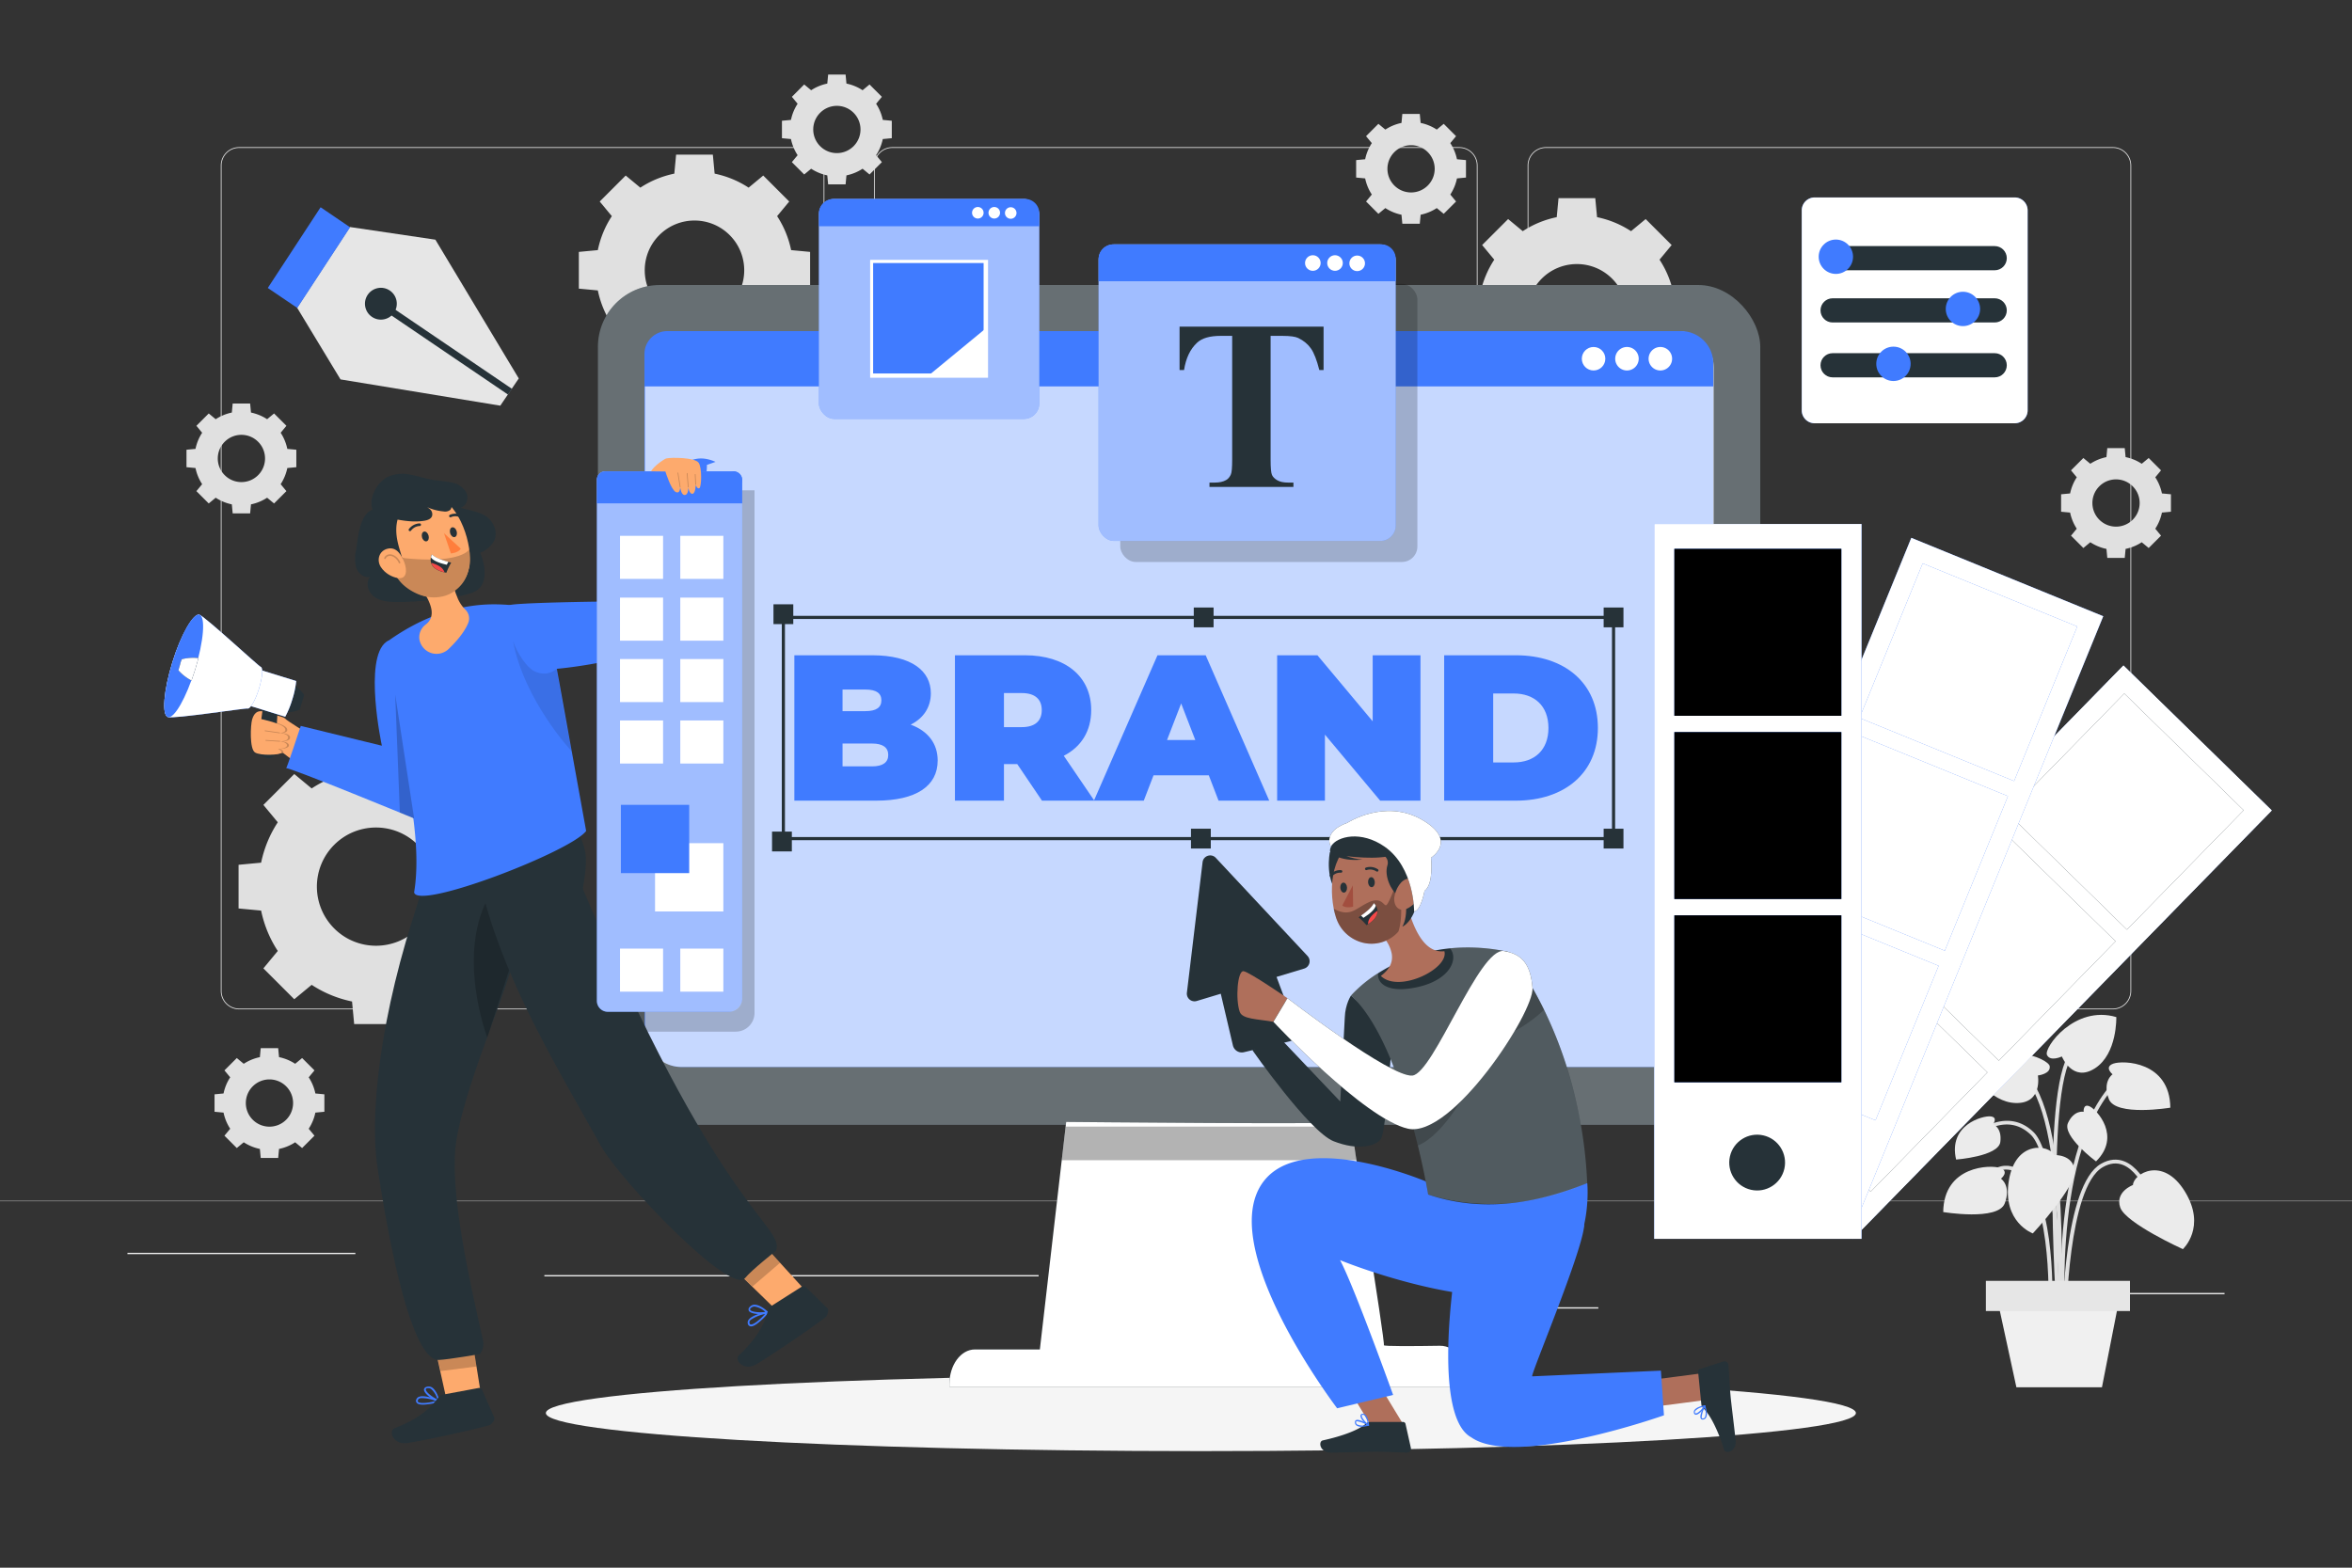 <svg xmlns="http://www.w3.org/2000/svg" viewBox="0 0 750 500" xmlns:v="https://vecta.io/nano"><rect x="0" y="0" width="750" height="500" fill="#333333" stroke="none"/><style><![CDATA[.B{fill:#263238}.C{fill:#407bff}.D{fill:#fff}.E{opacity:.2}.F{opacity:.5}.G{fill:#fdaa6d}.H{opacity:.3}.I{fill:#af6f5b}.J{opacity:.4}]]></style><path d="M673.734 321.925H492.988a5.87 5.87 0 0 1-5.862-5.862V52.789a5.87 5.87 0 0 1 5.862-5.862h180.746a5.87 5.87 0 0 1 5.862 5.862v263.274a5.87 5.87 0 0 1-5.862 5.862zM492.988 47.177a5.62 5.62 0 0 0-5.612 5.612v263.274a5.62 5.62 0 0 0 5.612 5.612h180.746a5.62 5.62 0 0 0 5.612-5.612V52.789a5.62 5.62 0 0 0-5.612-5.612H492.988zm-27.682 274.748H284.559a5.87 5.87 0 0 1-5.862-5.862V52.789a5.87 5.87 0 0 1 5.862-5.862h180.747a5.87 5.87 0 0 1 5.862 5.862v263.274a5.87 5.87 0 0 1-5.862 5.862zM284.559 47.177a5.62 5.62 0 0 0-5.612 5.612v263.274a5.62 5.62 0 0 0 5.612 5.612h180.747a5.62 5.62 0 0 0 5.612-5.612V52.789a5.62 5.62 0 0 0-5.612-5.612H284.559zm-27.547 274.748H76.266a5.87 5.87 0 0 1-5.862-5.862V52.789a5.87 5.87 0 0 1 5.862-5.862h180.746a5.87 5.87 0 0 1 5.862 5.862v263.274a5.87 5.87 0 0 1-5.862 5.862zM76.266 47.177a5.62 5.62 0 0 0-5.612 5.612v263.274a5.62 5.62 0 0 0 5.612 5.612h180.746a5.62 5.62 0 0 0 5.612-5.612V52.789a5.62 5.62 0 0 0-5.612-5.612H76.266zM0 382.994h750v.12H0z" fill="#e0e0e0"/><path d="M653.626 412.37h55.729v.421h-55.729zm-158.582 4.566h14.627v.42h-14.627zM40.645 399.573h72.675v.421H40.645zm87.654 0h10.655v.421h-10.655zm45.287 7.104h157.613v.421H173.586z" fill="#ebebeb"/><g fill="#e0e0e0"><path d="M476.485 82.819c-2.202 3.353-3.682 7.036-4.471 10.834l-6.05.57v11.717l6.051.57c.788 3.798 2.269 7.481 4.471 10.835l-3.865 4.667 8.285 8.285 4.668-3.864c3.354 2.202 7.036 3.683 10.835 4.471l.57 6.051h11.717l.57-6.05c3.799-.789 7.482-2.27 10.835-4.471l4.667 3.864 8.285-8.285-3.864-4.668c2.201-3.354 3.682-7.036 4.471-10.835l6.05-.57V94.223l-6.049-.57c-.789-3.798-2.27-7.481-4.472-10.834l3.864-4.668-8.285-8.285-4.667 3.864c-3.354-2.202-7.037-3.683-10.835-4.472l-.57-6.05h-11.717l-.57 6.051c-3.798.789-7.481 2.269-10.834 4.471l-4.668-3.865-8.285 8.286 3.865 4.668zm37.568 6.047c6.194 6.194 6.194 16.238 0 22.432s-16.239 6.194-22.432 0-6.194-16.237 0-22.432 16.237-6.194 22.432 0zM88.578 262.265c-2.617 3.985-4.377 8.363-5.315 12.878l-7.191.677v13.927l7.192.677c.936 4.514 2.697 8.892 5.314 12.878l-4.594 5.548 9.848 9.848 5.548-4.593c3.986 2.617 8.363 4.377 12.878 5.314l.677 7.192h13.927l.678-7.191a37.22 37.22 0 0 0 12.879-5.315l5.548 4.593 9.848-9.848-4.593-5.548c2.616-3.986 4.377-8.363 5.314-12.878l7.19-.677V275.82l-7.19-.678c-.937-4.514-2.698-8.892-5.315-12.877l4.593-5.548-9.848-9.848-5.548 4.593c-3.986-2.617-8.364-4.378-12.878-5.315l-.677-7.191h-13.927l-.677 7.192c-4.515.938-8.892 2.697-12.877 5.314l-5.548-4.593-9.848 9.848 4.594 5.548zm44.653 7.187a18.86 18.86 0 0 1 0 26.663c-7.363 7.363-19.301 7.362-26.663 0a18.86 18.86 0 0 1 0-26.663c7.362-7.363 19.3-7.363 26.663 0zm61.871-200.516c-2.202 3.353-3.682 7.036-4.471 10.835l-6.05.57v11.717l6.051.57c.788 3.798 2.269 7.481 4.471 10.835l-3.865 4.667 8.285 8.285 4.667-3.864c3.354 2.202 7.036 3.683 10.835 4.471l.57 6.051h11.717l.57-6.05c3.799-.789 7.482-2.27 10.835-4.471l4.667 3.864 8.285-8.285-3.864-4.668c2.201-3.354 3.682-7.036 4.471-10.835l6.05-.57V80.341l-6.049-.57c-.789-3.798-2.27-7.481-4.472-10.834l3.864-4.668-8.285-8.285-4.667 3.864c-3.354-2.202-7.037-3.683-10.835-4.472l-.57-6.05h-11.717l-.57 6.051c-3.798.789-7.481 2.269-10.834 4.471l-4.668-3.865-8.285 8.286 3.865 4.668zm37.568 6.047c6.194 6.194 6.194 16.238 0 22.432s-16.239 6.194-22.432 0-6.194-16.237 0-22.432 16.237-6.194 22.432 0zm204.77-29.335c-1.046 1.592-1.749 3.342-2.124 5.146l-2.874.271v5.565l2.874.271c.374 1.804 1.078 3.553 2.124 5.146l-1.836 2.217 3.935 3.935 2.217-1.835a14.85 14.85 0 0 0 5.146 2.123l.271 2.874h5.565l.271-2.874c1.804-.375 3.554-1.078 5.146-2.124l2.217 1.835 3.935-3.935-1.835-2.217a14.87 14.87 0 0 0 2.123-5.146l2.873-.271v-5.565l-2.873-.271c-.375-1.804-1.078-3.553-2.124-5.146l1.835-2.217-3.935-3.935-2.217 1.835c-1.593-1.046-3.342-1.75-5.146-2.124l-.271-2.874h-5.565l-.271 2.874c-1.804.375-3.553 1.078-5.146 2.124l-2.217-1.836-3.935 3.936 1.836 2.217zm17.844 2.872c2.942 2.942 2.942 7.713 0 10.655s-7.713 2.942-10.655 0-2.942-7.712 0-10.655 7.712-2.942 10.655 0zM254.343 33.096c-1.046 1.593-1.749 3.342-2.124 5.146l-2.874.271v5.565l2.874.271c.374 1.804 1.078 3.553 2.124 5.146l-1.836 2.217 3.935 3.935 2.217-1.835a14.85 14.85 0 0 0 5.146 2.123l.271 2.874h5.565l.271-2.874c1.804-.375 3.554-1.078 5.147-2.124l2.217 1.835 3.935-3.935-1.835-2.217a14.87 14.87 0 0 0 2.123-5.146l2.874-.271v-5.565l-2.873-.271c-.375-1.804-1.078-3.553-2.124-5.146l1.835-2.217-3.935-3.935-2.217 1.835c-1.593-1.046-3.342-1.75-5.146-2.124l-.271-2.874h-5.565l-.271 2.874c-1.804.375-3.553 1.078-5.146 2.124l-2.217-1.836-3.935 3.936 1.836 2.217zm17.844 2.872c2.942 2.942 2.942 7.713 0 10.655s-7.713 2.942-10.655 0-2.942-7.712 0-10.655 7.712-2.942 10.655 0zM73.408 343.605c-1.046 1.593-1.749 3.342-2.124 5.146l-2.874.271v5.565l2.874.271c.374 1.804 1.078 3.553 2.124 5.146l-1.836 2.217 3.936 3.935 2.217-1.835c1.593 1.046 3.342 1.749 5.146 2.124l.271 2.874h5.565l.271-2.874c1.804-.375 3.554-1.078 5.146-2.124l2.217 1.835 3.936-3.935-1.835-2.217a14.87 14.87 0 0 0 2.123-5.146l2.874-.271v-5.565l-2.873-.271c-.375-1.804-1.078-3.553-2.124-5.146l1.835-2.217-3.935-3.935-2.217 1.835c-1.593-1.046-3.342-1.75-5.146-2.124l-.271-2.874h-5.566l-.271 2.874c-1.804.375-3.553 1.078-5.146 2.124l-2.217-1.836-3.936 3.936 1.836 2.217zm17.844 2.872c2.942 2.942 2.942 7.713 0 10.655s-7.713 2.942-10.655 0-2.942-7.713 0-10.655 7.713-2.942 10.655 0zm570.986-194.246c-1.046 1.592-1.749 3.342-2.124 5.146l-2.874.271v5.565l2.874.271c.374 1.804 1.078 3.553 2.124 5.146l-1.836 2.217 3.935 3.935 2.217-1.835a14.85 14.85 0 0 0 5.146 2.123l.271 2.874h5.565l.271-2.874c1.804-.375 3.554-1.078 5.146-2.124l2.217 1.835 3.935-3.935-1.835-2.217a14.87 14.87 0 0 0 2.123-5.146l2.873-.271v-5.565l-2.873-.271c-.375-1.804-1.078-3.553-2.124-5.146l1.835-2.217-3.935-3.935-2.217 1.835a14.86 14.86 0 0 0-5.146-2.124l-.271-2.874h-5.566l-.271 2.874c-1.804.375-3.553 1.078-5.146 2.124l-2.217-1.836-3.935 3.936 1.836 2.217zm17.844 2.872c2.942 2.942 2.942 7.713 0 10.655s-7.713 2.942-10.655 0-2.942-7.712 0-10.655 7.712-2.942 10.655 0zm-615.617-17.08c-1.046 1.592-1.749 3.342-2.124 5.146l-2.874.271v5.565l2.874.271c.374 1.804 1.078 3.553 2.124 5.146l-1.836 2.217 3.935 3.935 2.217-1.835c1.593 1.046 3.342 1.749 5.146 2.124l.271 2.874h5.565l.271-2.874c1.804-.375 3.554-1.078 5.146-2.124l2.217 1.835 3.935-3.935-1.835-2.217a14.85 14.85 0 0 0 2.123-5.146l2.874-.271v-5.565l-2.873-.271c-.375-1.804-1.078-3.553-2.124-5.146l1.835-2.217-3.935-3.935-2.217 1.835c-1.593-1.046-3.342-1.75-5.146-2.124l-.271-2.874h-5.566l-.271 2.874c-1.804.375-3.553 1.078-5.146 2.124l-2.217-1.836-3.935 3.936 1.836 2.217zm17.844 2.872c2.942 2.942 2.942 7.713 0 10.655s-7.713 2.942-10.655 0-2.942-7.713 0-10.655 7.713-2.942 10.655 0zm574.708 276.824c-.015-.481-1.632-48.2-9.394-55.748-7.549-7.339-16.214-.273-16.578.031l-.778-.933c.098-.083 9.877-8.065 18.204.031 8.111 7.887 9.697 54.596 9.761 56.581l-1.214.038z"/><path d="M657.684 427.098c-.056-.57-5.305-57.288 15.408-81.059l.916.797c-20.369 23.378-15.169 79.579-15.115 80.143l-1.209.119z"/><path d="M656.918 421.098l-1.212-.081c.043-.643 4.054-64.479-11.14-78.454l.822-.895c15.619 14.367 11.704 76.779 11.53 79.429zm1.978-.036l-1.215-.009c.015-1.758.501-43.119 12.25-49.851 2.612-1.498 5.169-1.748 7.602-.742 7.104 2.939 10.625 15.582 10.771 16.118l-1.172.32c-.034-.126-3.51-12.607-10.065-15.316-2.066-.853-4.263-.628-6.532.673-11.148 6.389-11.635 48.384-11.639 48.808zm-4.576.03l-1.212-.069c.018-.326 1.772-32.685-6.961-44.086-2.116-2.762-4.413-4.079-6.839-3.909-5.722.4-10.52 8.773-10.568 8.857l-1.058-.598c.208-.368 5.165-9.025 11.539-9.471 2.851-.203 5.509 1.274 7.89 4.382 9.007 11.758 7.286 43.546 7.208 44.892z"/><path d="M656.235 425.494c-.238-3.139-5.709-77.024 3.917-90.044l.976.721c-9.36 12.66-3.74 88.466-3.683 89.23l-1.211.093z"/></g><path d="M680.15 377.948s-5.775 2.129-4.058 7.155 19.978 13.298 19.978 13.298 7.648-7.01.624-18.41-16.388-5.64-16.544-2.043zm-25.105-9.568s6.149-.258 6.499 5.042-13.322 19.962-13.322 19.962-9.756-3.527-7.661-16.752 12.956-11.512 14.484-8.252zm-5.206-25.369s4.1-.44 3.77-2.938-15.938-8.925-25.146 1.468c0 0 5.896 10.129 14.42 10.261s6.957-8.792 6.957-8.792zm7.64-6.064s-3.712 1.795-4.753-.499 8.806-16.003 22.118-12.053c0 0 .353 11.714-6.811 16.335s-10.554-3.782-10.554-3.782zm-19.411 38.981s2.829-2.285-.224-3.4-18.037-.798-18.193 14.044c0 0 17.451 2.9 19.611-2.753s-1.193-7.891-1.193-7.891zm35.585-33.289s-2.83-2.285.224-3.4 18.037-.798 18.193 14.044c0 0-17.451 2.9-19.611-2.754s1.194-7.89 1.194-7.89zm-9.226 11.956s-.249-2.777 1.993-1.689 10.053 9.515 1.956 17.512c0 0-10.899-8.072-8.935-12.276s4.985-3.547 4.985-3.547zm-28.889 3.958s1.692-2.217-.786-2.491-13.579 2.688-10.993 13.771c0 0 13.524-1.017 14.104-5.62s-2.325-5.659-2.325-5.659z" fill="#ebebeb"/><path d="M670.265 442.47h-27.28l-7.256-33.468h41.103l-6.567 33.468z" fill="#f0f0f0"/><path d="M633.254 408.517H679.2v9.624h-45.946z" fill="#e6e6e6"/><path d="M591.809,450.672c0,6.71-93.517,12.149-208.875,12.149s-208.875-5.439-208.875-12.149,93.516-12.149,208.875-12.149,208.875,5.439,208.875,12.149Z" fill="#f5f5f5"/><path d="M108.579 121.007L94.734 98.134l16.84-25.728 27.259 4.037 26.59 44.258-5.893 8.685-50.951-8.379z" fill="#e6e6e6"/><path d="M85.391 91.846l16.842-25.742 9.407 6.39L94.8 98.222l-9.409-6.376z" class="C"/><g class="B"><path d="M117.653 95.745l1.247-1.837 44.346 30.107-1.247 1.837z"/><path d="M118.601 101.064c-2.318-1.577-2.919-4.734-1.342-7.052s4.734-2.919 7.052-1.342 2.919 4.734 1.342 7.052l-.005.008c-1.579 2.312-4.731 2.909-7.046 1.334z"/></g><g class="G"><path d="M205.397 138.95l3.329 5.549a2.22 2.22 0 0 0 1.987 1.11 28.63 28.63 0 0 1 5.138.078c1.687.355 1.887-6.659 1.887-6.659l-12.341-.078z"/><path d="M202.889 139.028a7.18 7.18 0 0 1 5.893-3.085h3.995l4.961 3.085h-14.849z"/></g><rect x="190.66" y="90.904" width="370.649" height="267.86" rx="19.724" class="B"/><rect x="190.66" y="90.904" width="370.649" height="267.86" rx="19.724" class="D H"/><rect x="205.497" y="105.598" width="340.824" height="234.706" rx="11.672" class="C"/><path d="M217.32 105.596h317.479a11.68 11.68 0 0 1 11.673 11.673v211.362a11.68 11.68 0 0 1-11.672 11.672H217.32a11.68 11.68 0 0 1-11.672-11.672V117.268a11.68 11.68 0 0 1 11.672-11.672z" opacity=".7" class="D"/><path d="M212.785,105.598h323.249c5.678,0,10.288,4.61,10.288,10.288v7.345H205.497v-10.345c0-4.022,3.266-7.288,7.288-7.288Z" class="C"/><g class="D"><path d="M533.196 114.414a3.75 3.75 0 0 1-3.747 3.747c-2.07 0-3.746-1.677-3.746-3.747s1.677-3.747 3.746-3.747a3.75 3.75 0 0 1 3.747 3.747zm-10.648 0a3.75 3.75 0 0 1-3.746 3.747 3.75 3.75 0 0 1-3.747-3.747c0-2.07 1.677-3.747 3.747-3.747s3.746 1.677 3.746 3.747z"/><circle cx="508.154" cy="114.414" r="3.747"/></g><path d="M294.468 98.245h-29.401a.5.5 0 1 1 0-1h29.401a.5.5 0 1 1 0 1zm14.221 0h-6.123a.5.5 0 1 1 0-1h6.123a.5.5 0 1 1 0 1z" class="C"/><use href="#B" class="B"/><use href="#B" class="D H"/><path d="M339.801 359.324h91.195l1.539 10.721h-93.973l1.239-10.721z" class="H"/><g class="C"><path d="M299.005 242.575c0 8.081-6.822 12.785-19.606 12.785h-26.098v-46.367h24.773c12.784 0 18.746 5.1 18.746 12.122 0 4.305-2.186 7.882-6.425 10.002 5.432 1.987 8.611 5.961 8.611 11.459zm-30.337-22.653v6.889h7.286c3.511 0 5.1-1.192 5.1-3.444s-1.589-3.444-5.1-3.444h-7.286zm14.572 20.865c0-2.385-1.722-3.643-5.166-3.643h-9.406v7.286h9.406c3.444 0 5.166-1.259 5.166-3.643zm41.139 2.914h-4.239v11.659h-15.632v-46.367h22.323c12.916 0 21.13 6.756 21.13 17.487 0 6.69-3.18 11.724-8.744 14.572l9.737 14.308h-16.692l-7.882-11.659zm1.457-22.653h-5.697v10.863h5.697c4.305 0 6.359-2.054 6.359-5.432s-2.054-5.432-6.359-5.432z"/><path d="M385.455 247.278h-17.619l-3.113 8.082h-15.897l20.268-46.367h15.368l20.269 46.367h-16.162l-3.113-8.082zm-4.306-11.261l-4.504-11.658-4.504 11.658h9.008zm71.808-27.025v46.367h-12.851l-17.619-21.064v21.064h-15.235v-46.367h12.85l17.619 21.064v-21.064h15.235zm7.555 0h22.853c15.5 0 26.164 8.81 26.164 23.183s-10.664 23.184-26.164 23.184h-22.853v-46.367zm22.19 34.179c6.558 0 11.062-3.908 11.062-10.996s-4.504-10.996-11.062-10.996h-6.558v21.991h6.558z"/><path d="M359.197 246.718v.429c-.008.207.035.399.129.578.06.186.164.347.31.483.136.146.297.25.483.31.179.094.371.137.578.129l.399-.054c.254-.071.475-.2.662-.386l.235-.304a1.49 1.49 0 0 0 .205-.757v-.429c.008-.207-.035-.399-.129-.578-.06-.186-.164-.347-.31-.483-.136-.146-.297-.25-.483-.31-.179-.094-.371-.137-.578-.129l-.399.054c-.254.071-.475.2-.662.386l-.235.304a1.49 1.49 0 0 0-.205.757h0z"/></g><g class="B"><path d="M515.027,267.966H249.299v-71.548h265.728v71.548Zm-264.728-1h263.728v-69.548H250.299v69.548Z"/><path d="M246.641 192.736h6.317v6.316h-6.317zm-.455 72.496h6.317v6.317h-6.317zm134.479-71.472h6.317v6.316h-6.317z"/><use href="#C"/><use href="#C" x="131.593" y="-70.548"/><use href="#C" x="131.593"/></g><use href="#D" class="C"/><g class="D"><use href="#D" opacity=".1"/><use href="#D" class="F"/></g><use href="#E" class="B"/><use href="#E" opacity=".6" class="D"/><use href="#E" x="-40.861" y="41.792" class="B"/><use href="#E" x="-40.861" y="41.792" class="D J"/><use href="#E" x="-81.721" y="83.584" class="B"/><use href="#E" x="-81.721" y="83.584" class="D E"/><use href="#F" class="C"/><use href="#F" class="D H"/><use href="#G" class="C"/><use href="#G" opacity=".6" class="D"/><use href="#G" x="-22.101" y="54.107" class="C"/><use href="#G" x="-22.101" y="54.107" class="D J"/><use href="#G" x="-44.201" y="108.215" class="C"/><use href="#G" x="-44.201" y="108.215" opacity="0" class="D"/><use href="#H" class="C"/><use href="#H" class="D F"/><use href="#I" class="C"/><use href="#I" opacity=".6"/><use href="#I" y="58.448" class="C"/><use href="#I" y="58.448" class="J"/><use href="#I" y="116.895" class="C"/><use href="#I" y="116.895" class="E"/><circle cx="560.543" cy="370.561" r="8.901" transform="matrix(.22 -.975 .975 .22 75.698 835.802)" class="B"/><use href="#J" class="C"/><use href="#J" class="D J"/><path d="M636.067,86.199h-51.693c-2.13,0-3.856-1.726-3.856-3.856h0c0-2.13,1.726-3.856,3.856-3.856h51.693c2.13,0,3.856,1.726,3.856,3.856h0c0,2.13-1.726,3.856-3.856,3.856Z" class="B"/><path d="M590.894,81.884c0,3.026-2.453,5.478-5.478,5.478s-5.478-2.453-5.478-5.478,2.453-5.478,5.478-5.478,5.478,2.453,5.478,5.478Z" class="C"/><path d="M636.067,102.848h-51.693c-2.13,0-3.856-1.726-3.856-3.856h0c0-2.13,1.726-3.856,3.856-3.856h51.693c2.13,0,3.856,1.726,3.856,3.856h0c0,2.13-1.726,3.856-3.856,3.856Z" class="B"/><path d="M631.415,98.533c0,3.026-2.453,5.478-5.478,5.478s-5.478-2.453-5.478-5.478,2.453-5.478,5.478-5.478,5.478,2.453,5.478,5.478Z" class="C"/><path d="M636.067,120.355h-51.693c-2.13,0-3.856-1.727-3.856-3.856h0c0-2.13,1.726-3.856,3.856-3.856h51.693c2.13,0,3.856,1.726,3.856,3.856h0c0,2.13-1.726,3.856-3.856,3.856Z" class="B"/><path d="M609.257,116.039c0,3.026-2.453,5.478-5.478,5.478s-5.478-2.453-5.478-5.478,2.453-5.478,5.478-5.478,5.478,2.453,5.478,5.478Z" class="C"/><rect x="357.228" y="90.55" width="94.741" height="88.686" rx="4.936" class="E"/><rect x="350.314" y="77.945" width="94.741" height="94.583" rx="4.936" class="C"/><rect x="350.314" y="77.945" width="94.741" height="94.583" rx="4.936" class="D F"/><path d="M354.941 77.945h85.569a4.55 4.55 0 0 1 4.546 4.546v7.202h-94.741v-7.12a4.63 4.63 0 0 1 4.627-4.627z" class="C"/><g class="D"><path d="M435.265,83.986c0,1.374-1.114,2.488-2.488,2.488s-2.488-1.114-2.488-2.488,1.114-2.488,2.488-2.488,2.488,1.114,2.488,2.488Z"/><use href="#K"/><use href="#K" x="-7.072"/></g><path d="M422.059 104.184v13.838h-1.357c-.805-3.192-1.696-5.486-2.677-6.881s-2.325-2.507-4.034-3.337c-.956-.452-2.627-.679-5.015-.679h-3.809v39.439c0 2.615.144 4.248.434 4.902s.854 1.225 1.697 1.715 1.991.735 3.45.735h1.696v1.395h-26.77v-1.395h1.697c1.482 0 2.677-.264 3.582-.792.653-.351 1.168-.955 1.546-1.809.276-.604.414-2.187.414-4.751v-39.439h-3.694c-3.444 0-5.945.73-7.504 2.187-2.186 2.036-3.569 4.94-4.147 8.71h-1.433v-13.838h45.924z" class="B"/><rect x="261.128" y="63.453" width="70.277" height="70.16" rx="4.936" class="C"/><rect x="261.128" y="63.453" width="70.277" height="70.16" rx="4.936" class="D F"/><path d="M265.755 63.453h61.104a4.55 4.55 0 0 1 4.546 4.546v4.168h-70.277V68.08a4.63 4.63 0 0 1 4.627-4.627z" class="C"/><g class="D"><use href="#L"/><use href="#L" x="-5.246" y="-0.072"/><use href="#L" x="-10.492" y="-0.072"/><path d="M277.469 82.877h37.595v37.595h-37.595z"/></g><path d="M278.423 83.889h35.228v35.228h-35.228z" class="C"/><path d="M296.267 119.627l18.004-14.83v14.83h-18.004z" class="D"/><g class="B"><path d="M430.823 317.483s-1.856 2.712-2 7.033c-.067 2.006-1.441 26.798-1.441 26.798l-19.451-20.459-8.567 4.094s18.179 26.019 25.908 29.044 13.297 1.626 15.051-.7 3.678-33.879 3.678-33.879l-13.179-11.932z"/><path d="M393.144 333.423l-3.866-16.479-7.668 2.313a2.45 2.45 0 0 1-3.137-2.636l5.001-41.633c.248-2.066 2.798-2.9 4.219-1.38l29.257 31.299a2.45 2.45 0 0 1-1.081 4.015l-8.811 2.658 6.237 16.688c.614 1.642-.35 3.451-2.056 3.857l-14.581 3.467c-1.57.373-3.144-.599-3.513-2.17z"/></g><path d="M448.212 455.512l-9.34 1.974-9.981-16.408 9.34-1.973 9.981 16.407z" class="I"/><path d="M436.991 453.529h10.456c.351.005.653.248.734.589l1.715 7.667a1.27 1.27 0 0 1-.982 1.498h-.279c-3.379-.052-5.848-.258-10.095-.258-2.614 0-10.508.269-14.114.269s-4.133-3.565-2.604-3.895c6.623-1.447 11.624-3.451 13.742-5.352a2.07 2.07 0 0 1 1.426-.517z" class="B"/><g class="C"><path d="M434.14 455.037a2.5 2.5 0 0 1-1.643-.434 1.21 1.21 0 0 1-.434-1.095c-.004-.242.133-.464.351-.568.94-.496 3.73 1.209 4.04 1.405.073.041.114.123.103.207s-.075.15-.155.176c-.741.185-1.499.289-2.263.31zm-1.312-1.725a.49.49 0 0 0-.269 0c-.052 0-.134.072-.134.238a.86.86 0 0 0 .279.734c.974.452 2.086.508 3.1.155-.908-.567-1.919-.95-2.976-1.126z"/><path d="M436.351 454.737h-.093c-.889-.486-2.604-2.376-2.428-3.286a.65.65 0 0 1 .651-.537c.313-.043.629.051.868.258.992.816 1.219 3.286 1.219 3.41-.001.075-.04.145-.103.186a.23.23 0 0 1-.114-.031zm-1.271-3.317c-.121-.105-.274-.167-.434-.176h-.103c-.289 0-.289.145-.289.207-.114.589.982 1.994 1.87 2.655-.065-.979-.425-1.916-1.033-2.686h-.01zm38.829-38.043c-.506 0-1.033-.062-1.54-.103-10.57-.878-21.646-3.627-30.17-6.199-8.803-2.655-14.889-5.166-14.889-5.166 4.358 8.019 16.924 42.993 16.924 42.993l-17.846 4.257s-40.883-53.645-22.45-73.556c13.773-14.724 51.124 1.364 51.124 1.364l51.083.372s3.74 37.95-32.237 36.039z"/></g><path d="M542.587 438.02l.806 8.565-19.776 2.573-.806-8.576 19.776-2.562z" class="I"/><path d="M542.515 447.866l-1.033-10.415c-.028-.349.185-.673.517-.785l7.522-2.428a1.27 1.27 0 0 1 1.591.836h0c.032.09.049.185.052.28.269 3.368.289 5.838.692 10.074.238 2.604 1.25 10.436 1.591 14.031s-3.172 4.391-3.637 2.955c-2.066-6.468-4.515-11.252-6.613-13.184-.393-.351-.637-.839-.682-1.364z" class="B"/><g class="C"><path d="M544.261 450.532c.101.577.003 1.171-.279 1.684-.231.343-.62.545-1.033.537a.64.64 0 0 1-.599-.3c-.579-.878.868-3.813 1.033-4.133.028-.076.105-.123.186-.114.084 0 .159.054.186.134a10.16 10.16 0 0 1 .506 2.191zm-1.632 1.498c.002.092.031.182.083.258 0 .052.083.103.248.103.277.013.541-.115.703-.341a4.14 4.14 0 0 0-.134-3.1c-.492.96-.797 2.005-.899 3.079z"/><path d="M543.838 448.393v.103c-.455.92-2.18 2.81-3.1 2.717a.65.65 0 0 1-.589-.599c-.074-.308-.01-.632.176-.889.713-1.064 3.162-1.529 3.275-1.529.074 0 .144.03.196.083.025.033.039.073.041.114zm-3.368 2.005v.103c.021.269.176.269.238.269.558.103 1.891-1.126 2.469-2.066-.969.147-1.871.587-2.583 1.261-.086.128-.129.28-.124.434zm-71.614-67.501c-3.1 4.66-14.345 67.584.275 75.513 13.897 9.847 61.471-7.01 61.471-7.01l-.971-14.248-41.029 1.818c-.891.279 15.498-38.477 16.532-47.797s-36.277-8.276-36.277-8.276z"/></g><path d="M410.561 318.382s-12.109-8.359-14.021-8.628-2.635 8.865-1.219 12.957c.816 2.377 5.683 2.283 10.735 3.182l4.505-7.512z" class="I"/><path d="M506.125 377.338c-17.245 6.986-34.21 9.199-50.721 3.647 0 0-7.873-48.159-24.58-63.482a41.08 41.08 0 0 1 8.627-7.109 52.26 52.26 0 0 1 22.927-7.935c6.221-.593 12.496-.21 18.598 1.137 0 0 22.958 26.678 25.149 73.742z" class="B"/><path d="M430.823 317.483c7.336 6.737 12.977 19.817 16.997 32.361 1.736 5.445 3.172 10.797 4.298 15.498 2.211 9.072 3.286 15.643 3.286 15.643 16.357 5.039 33.271 3.747 50.721-3.647a142.6 142.6 0 0 0-10.456-47.87c-1.095-2.666-2.221-5.166-3.327-7.398-1.973-4.04-3.895-7.439-5.579-10.188l-2.066-3.244a59.04 59.04 0 0 0-3.72-5.042c-6.102-1.346-12.378-1.73-18.598-1.137 3.1 3.709-.62 11.273-13.205 12.853-7.233.909-10.105-1.953-9.723-4.918-3.185 1.959-6.088 4.344-8.627 7.088z" class="D E"/><path d="M477.205 331.752s8.958-3.647 15.137-9.681c-1.973-4.04-3.895-7.439-5.579-10.188l-2.066-3.244-7.491 23.113zm-29.375 18.112c1.736 5.445 3.172 10.797 4.298 15.498 8.555-3.451 16.366-18.846 16.366-18.846l-20.665 3.348z" class="E"/><use href="#M" class="B"/><use href="#M" opacity=".15" class="D"/><path d="M460.575 303.377c1.56 5.61-14.589 13.484-20.251 7.883 3.1-2.314 3.854-4.722 3.472-7.067a10.78 10.78 0 0 0-1.663-3.999 21.8 21.8 0 0 0-1.405-1.984l6.871-14.227c1.364 6.261 4.588 20.396 12.977 19.394z" class="I"/><path d="M424.067 271.813s-2.066 9.65 3.906 14.61 7.408-17.069 7.408-17.069l-11.314 2.459z" class="B"/><path d="M449.882 278.874c.034 8.638.232 13.508-3.949 18.204-6.289 7.065-17.223 3.994-19.915-4.463-2.423-7.612-2.072-20.459 6.376-24.427 8.323-3.908 17.454 2.047 17.488 10.685z" class="I"/><path d="M450.309 268.453c-1.532-4.651-13.747-3.822-16.995-1.155-.485.399 6.984 3.411 6.535 3.287l3.482.9c.517-.151 1.587.371 2.227 1.917 0 0 .497 13.212 4.594 16.752 2.989-1.687 2.818-6.925 3.583-10.107 1.139-4.74 2.431-11.656-3.427-11.593zm-11.917 12.839c.059.88-.374 1.623-.966 1.66s-1.121-.646-1.18-1.526.373-1.623.966-1.66 1.121.646 1.18 1.526zm-8.856 1.738c.059.88-.373 1.623-.966 1.661s-1.121-.646-1.18-1.526.373-1.623.966-1.66 1.121.646 1.18 1.526z" class="B"/><path d="M431.385 282.385l-3.369 6.426c1.333 1.016 3.469.349 3.469.349l-.099-6.775z" fill="#a24e3f"/><path d="M439.326 277.962a.44.44 0 0 1-.429-.027c-1.571-1.027-3.025-.454-3.04-.448a.43.43 0 0 1-.557-.219c-.091-.209.013-.45.228-.539.076-.031 1.898-.75 3.847.525.195.127.245.383.113.571-.043.061-.099.107-.163.138z" class="B"/><path d="M447.812 286.676h-.012a.25.25 0 0 1-.238-.262 4.5 4.5 0 0 1 .73-2.238c.297-.454.81-1.047 1.57-1.287.749-.239 1.576-.026 2.009.514.086.107.068.266-.039.352a.25.25 0 0 1-.352-.039c-.301-.377-.918-.522-1.468-.35-.619.196-1.05.697-1.303 1.084-.391.598-.614 1.285-.648 1.988a.25.25 0 0 1-.25.238z" class="E"/><path d="M424.366 279.649c-.08-.011-.157-.044-.222-.1-.175-.152-.191-.413-.036-.584 1.557-1.714 3.485-1.44 3.573-1.439.231.034.391.245.356.47s-.248.38-.478.349c-.08-.015-1.568-.207-2.818 1.169-.098.108-.24.154-.376.135z" class="B"/><path d="M425.272 289.832a28.67 28.67 0 0 0 .889 3.203l.496 1.157a11.9 11.9 0 0 0 6.468 6.003c4.33 1.778 9.794.465 12.808-3.116 1.136-3.441 1.502-10.667-.864-14.944 0 0-2.25 6.335-3.066 6.572s-1.467-2.886-5.693-.861-5.778 4.776-11.037 1.987z" class="H"/><path d="M452.161 286.784c1.488-7.584.155-15.695-1.808-17.927s-11.82 3.523-11.82 3.523c2.304-.61 4.618 1.323 3.875 3.637-1.033 3.224 1.033 8.018 3.575 9.826 0 0 0-1.364 1.168-1.106s2.082 7.28.026 10.803c-.01 0 3.487-1.184 4.985-8.757z" class="B"/><path d="M452.801 285.286c-.74 2.014-2.249 3.652-4.195 4.556-2.583 1.188-4.319-1.033-3.978-3.699.331-2.377 2.066-5.92 4.825-5.951s4.226 2.604 3.348 5.094z" class="I"/><g class="B"><path d="M424.206 271.813s2.624 3.1 10.26 2.335c-1.762-.15-3.497-.521-5.166-1.105 0 0 10.239 1.415 15.126-.424s6.075-3.761 6.075-3.761-.837-5.166-12.151-4.515-14.909 5.548-14.145 7.47z"/><use href="#N"/><path d="M433.223 292.563a24.64 24.64 0 0 1 2.527 2.52l.534-.334c2.41-1.523 3.03-3.023 2.97-4.228a3.75 3.75 0 0 0-.517-1.667c-.163-.29-.365-.556-.6-.791-.796 1.572-2.926 3.162-4.104 3.964l-.811.536z"/></g><path d="M433.999 292.018l.767.723c2.26-1.437 3.662-2.744 3.938-3.897-.162-.29-.365-.556-.6-.79-.799 1.586-2.926 3.162-4.104 3.965z" class="D"/><path d="M436.249 294.739c2.41-1.524 3.03-3.024 2.97-4.228a9.18 9.18 0 0 0-2.341 2.218 3.45 3.45 0 0 0-.629 2.01z" fill="#f54948"/><use href="#N" class="D H"/><path d="M202.225 156.373h38.376v166.683a5.98 5.98 0 0 1-5.977 5.977h-32.399v-172.66h0z" class="E"/><path d="M86.55 227.782s3.93.797 4.408 1.434 7.127 4.675 7.127 4.675l-4.472 8.812-3.338-2.558s-2.884.708-4.871-.04-1.072-11.908-1.072-11.908l2.219-.416z" class="G"/><path d="M84.151 229.439s6.57 1.323 7.311 2.856-1.688 1.45-1.688 1.45 2.666.256 2.711 1.403c.053 1.376-2.49 1.278-2.49 1.278s2.168.298 2.14 1.321c-.03 1.061-2.909 1.154-2.909 1.154s1.487.499 1.065 1.198-6.529 1.014-8.344-.103-1.425-8.778-.946-10.46c.564-1.981 1.981-2.698 3.671-2.425l-.52 2.33h0z" class="E"/><path d="M85.128 241.765l-1.702-.518a2.06 2.06 0 0 1-1.414-2.232l1.861-13.624 4.642 1.431-.754 13.11c-.053 1.116-1.001 1.978-2.117 1.925a1.97 1.97 0 0 1-.516-.093zm11.157-17.745l.702-2.363a13.44 13.44 0 0 0-4.237-3.936l-1.56 4.721-1.364 4.784a13.53 13.53 0 0 0 5.721-.866l.739-2.34z" class="B"/><use href="#O" class="C"/><use href="#O" opacity=".6" class="D"/><use href="#P" class="C"/><use href="#P" class="D J"/><path d="M62.197 213.501c-2.78 9.015-6.66 15.818-8.656 15.207s-1.372-8.373 1.405-17.436 6.66-15.818 8.656-15.207 1.376 8.433-1.405 17.436z" class="C"/><use href="#Q" class="B"/><use href="#Q" opacity=".7" class="D"/><path d="M83.331 229.354s6.771 1.408 7.512 2.941-1.688 1.45-1.688 1.45 2.666.256 2.711 1.403c.053 1.376-2.49 1.278-2.49 1.278s2.168.298 2.14 1.321c-.03 1.061-2.909 1.154-2.909 1.154s1.487.499 1.065 1.198-6.529 1.014-8.344-.103-1.425-8.778-.946-10.46c.564-1.981 1.6-2.943 3.291-2.669l-.34 2.49h0z" class="G"/><path d="M89.151 233.873h-.011l-4.627-.669c-.062-.009-.106-.074-.097-.144s.068-.121.128-.112l4.627.668c.062.009.106.074.097.144s-.059.115-.117.113zm.088 2.676h-.003l-4.495-.289c-.062-.004-.11-.065-.106-.136s.048-.114.121-.122l4.495.289c.063.004.11.065.106.136s-.057.124-.118.122z" class="E"/><path d="M150.601 427.436l4.006 25.037c.422 2.641-9.711 1.199-10.676.932l-6.015-27.224 12.685 1.254z" class="G"/><g class="C"><path d="M136.417 447.879c-1.498.211-2.963.189-3.496-.422a1.02 1.02 0 0 1-.133-1.199c.147-.354.437-.629.799-.755 1.853-.744 6.215 1.032 6.404 1.11.07.029.126.085.155.155.061.147-.008.316-.155.377-1.166.355-2.362.6-3.574.732zm-2.109-1.987c-.18.034-.358.078-.533.133a.88.88 0 0 0-.477.455c-.166.377-.078.533 0 .621.644.688 3.596.311 5.704-.266-1.494-.608-3.092-.921-4.706-.921l.011-.022z"/><path d="M139.869 447.135h-.122c-1.487-.444-4.55-2.586-4.55-3.918.044-.322.178-.744.932-.921.533-.155 1.106-.087 1.587.189 1.643 1.032 2.397 4.106 2.397 4.239.055.084.055.193 0 .277l-.244.133zm-2.408-4.139a1.46 1.46 0 0 0-1.01-.255h-.178c-.488.122-.488.322-.488.388-.089.788 2.131 2.519 3.673 3.196a6.47 6.47 0 0 0-1.998-3.329h0z"/></g><path d="M139.691 445.87c-2.419 3.03-5.338 6.27-13.928 9.689-1.909.755-.477 5.46 4.373 4.661s19.488-3.818 26.147-5.749c.1-.011 1.687-1.42 1.354-2.331l-3.895-8.823a.99.99 0 0 0-1.11-.633l-11.154 2.075a2.82 2.82 0 0 0-1.787 1.11z" class="B"/><g class="E"><path d="M140.513 437.291l-2.597-11.109 12.685 1.266 1.343 8.379-11.431 1.464z"/></g><path d="M243.014 396.473l17.08 18.733c1.798 2.009-7.469 6.359-8.412 6.659l-19.976-19.455 11.309-5.938z" class="G"/><g class="E"><path d="M239.973 410.279l-8.268-7.869 11.298-5.904 5.716 6.271-8.746 7.502z"/></g><g class="C"><path d="M242.359 421.432c-1.132.999-2.364 1.787-3.141 1.565a1.03 1.03 0 0 1-.777-.921c-.078-.389.015-.793.255-1.11 1.121-1.676 5.738-2.619 5.937-2.619.115-.019.231.029.3.122.062.098.062.224 0 .322a18.85 18.85 0 0 1-2.575 2.641zm-2.852-.577a3.23 3.23 0 0 0-.377.399.83.83 0 0 0-.144.644c.078.399.233.511.355.511.91.233 3.163-1.687 4.606-3.329-1.583.308-3.091.922-4.439 1.809v-.033z"/><path d="M244.868 418.835l-.111.056c-1.509.444-5.26.322-5.948-.788a1.01 1.01 0 0 1 .266-1.265c.361-.423.877-.684 1.432-.721 1.942-.056 4.228 2.131 4.328 2.22.087.049.135.145.122.244l-.089.255zm-4.317-2.12c-.361-.002-.71.133-.977.377l-.166.078c-.322.355-.189.522-.189.588.377.71 3.152.943 4.816.655a6.5 6.5 0 0 0-3.518-1.72l.033.022z"/></g><g class="B"><path d="M244.87 418.138c-1.113 3.714-2.611 7.81-9.304 14.188-1.489 1.413 1.596 5.244 5.797 2.691s16.653-10.818 22.11-15.095c.088-.048 1.034-1.948.386-2.668l-6.908-6.73a.99.99 0 0 0-1.266-.173l-9.572 6.09a2.82 2.82 0 0 0-1.243 1.697zm-82.705-148.116l18.754-10.098c2.519 3.707 4.517 6.78 5.56 11.141 1.343 5.571-1.584 15.222-.831 14.813-20.975 11.453-25.237 7.672-25.237 7.672l-6.048 3.918c-9.356 6.048-25.448 3.163-21.774-7.358 3.218-9.356 3.218-21.353 3.218-21.353 12.263 3.463 26.358 1.265 26.358 1.265z"/><path d="M152.387 277.346c-8.013-.477-14.394-2.453-16.547 3.407-12.829 34.926-18.5 70.95-15.46 91.592 1.842 12.152 9.611 61.861 19.599 61.394 3.13-.144 13.029-1.864 13.029-1.864 1.004-1.279 1.364-2.949.977-4.528-3.807-17.08-10.998-47.511-8.457-63.57 3.318-20.787 19.588-54.303 20.043-66.289.444-11.642-11.731-20.054-13.185-20.143z"/></g><path d="M155.384,330.906l7.092-21.885s-4.417-26.735-5.926-24.26c-11.575,18.989-1.165,46.146-1.165,46.146Z" class="E"/><path d="M162.176,270.033c-6.925,3.984-9.4,10.621-7.769,16.647,7.713,28.511,23.894,54.88,37.267,78.885,5.993,10.743,41.329,47.844,45.946,42.028,1.953-2.453,9.877-8.712,9.877-8.712,2.586-8.268-18.678-12.23-63.259-119.248-4.484-10.754-20.809-10.332-22.063-9.6Z" class="B"/><g class="C"><path d="M162.476 193.035c.966-.71 25.67-1.243 39.953-1.243v-.144a77.84 77.84 0 0 1 7.169-27.434l6.048-12.918a8.71 8.71 0 0 1 9.078-4.994 12.22 12.22 0 0 1 3.44 1.01l-2.752.966c.022 1.027-.063 2.054-.255 3.063l-8.368 43.726c.266 1.609-.055 4.051-1.487 7.769-1.687 4.417-26.269 9.677-39.42 10.61-3.862.266-6.714.177-7.769-.411-2.331-1.298-5.127-5.327-6.659-9.511-1.487-4.184-1.742-8.523 1.021-10.488z"/><path d="M163.674 192.979c.384-.026.769-.033 1.153-.021a11.6 11.6 0 0 1 11.221 11.962l10.858 60.107c-4.761 6.548-53.843 25.452-54.853 19.57 4.709-28.075-15.092-75.456-8.281-80.177 20.665-14.716 37.217-11.264 39.903-11.442z"/><path d="M95.907 231.525l25.86 6.31s-5.942-27.766 1.417-33.119 17.766 47.591 17.766 47.591l-6.651 9.649s-43.093-17.777-43.093-16.929 4.701-13.501 4.701-13.501z"/></g><path d="M132.053 261.031l-6.032-39.513 1.487 37.649 4.545 1.864z" class="E"/><path d="M163.591 204.493c1.52 4.184 4.317 8.213 6.659 9.511 1.11.588 4.161 1.848 7.313-.697 1.287 9.555 4.76 26.349 4.76 26.349s-15.114-16.119-18.732-35.163z" opacity=".1"/><path d="M193.004 150.314h40.762c1.607 0 2.912 1.305 2.912 2.912v165.099a4.38 4.38 0 0 1-4.376 4.376h-38.526a3.45 3.45 0 0 1-3.446-3.446V152.988c0-1.476 1.198-2.674 2.674-2.674z" class="C"/><path d="M193.087 150.314h39.311c2.362 0 4.28 1.918 4.28 4.28v163.878a4.23 4.23 0 0 1-4.229 4.229h-38.59a3.53 3.53 0 0 1-3.528-3.528V153.071a2.76 2.76 0 0 1 2.756-2.756z" class="D F"/><path d="M193.004 150.314h40.949c1.504 0 2.724 1.221 2.724 2.724v7.508H190.33v-7.559c0-1.476 1.198-2.674 2.674-2.674z" class="C"/><g class="D"><use href="#R" class="F"/><use href="#R" x="19.222" class="F"/><use href="#R" y="19.705" class="F"/><use href="#R" x="19.222" y="19.705" class="F"/><use href="#R" y="39.297" class="F"/><use href="#R" x="19.222" y="39.297" class="F"/><use href="#R" y="58.89" class="F"/><use href="#R" x="19.222" y="58.89" class="F"/><use href="#R" y="131.651" class="F"/><use href="#R" x="19.222" y="131.651" class="F"/><path d="M208.88 268.923h21.782v21.782H208.88z"/></g><path d="M197.989 256.693h21.782v21.782h-21.782z" class="C"/><path d="M212.227 150.536s1.782 5.697 3.274 6.391 1.378-1.651 1.378-1.651.284 2.573 1.393 2.6c1.331.033 1.2-2.425 1.2-2.425s.318 2.092 1.306 2.049c1.025-.044 1.074-2.827 1.074-2.827s.503 1.43 1.173 1.012.89-6.324-.216-8.063-8.704-1.789-10.351-1.407c-.527.122-3.85 2.296-4.86 4.098l4.573.053.055.169z" class="G"/><path d="M217.002 155.27v-.011l-.711-4.462c-.01-.06-.073-.101-.141-.092s-.116.068-.106.125l.711 4.462c.01.06.073.101.14.092s.11-.059.107-.114zm2.588.048v-.003l-.342-4.34c-.005-.061-.064-.105-.132-.1s-.11.048-.116.118l.341 4.34c.005.061.064.105.133.101s.119-.056.116-.116zm2.379-.799l-.162-3.232c-.003-.061-.061-.107-.13-.103s-.122.055-.119.116l.162 3.233c.003.061.061.107.13.103s.122-.055.119-.116z" class="E"/><path d="M145.296 189.139l-.263-.957-9.103 2.001c3.13 2.741 8.157 2.064 10.066.777l-.699-1.82z" class="H"/><g class="B"><path d="M131.878 191.781s12.718-.444 18.867-2.819c6.814-2.63 2.375-12.696 2.375-12.696 1.81-.649 3.336-1.909 4.317-3.562 1.387-2.442.3-5.682-1.831-7.558s-6.093-2.408-8.79-3.185c1.853-.455 2.697-2.874 1.975-4.65a6.39 6.39 0 0 0-4.373-3.329 48.18 48.18 0 0 0-5.671-.799c-2.641-.4-5.161-1.287-7.769-1.753a11.53 11.53 0 0 0-7.769.888c-1.809 1.146-3.208 2.836-3.995 4.828-.69 1.395-.923 2.971-.666 4.506.305 1.559 1.576 2.745 3.152 2.941 0 0 4.595 23.694 10.177 27.19z"/><path d="M118.527 162.659c3.873-1.609 8.601 4.461 10.532 6.958 3.554 4.34 6.538 9.118 8.878 14.217.877 2.086 1.465 4.75-.089 6.392a6.15 6.15 0 0 1-3.929 1.432 65.31 65.31 0 0 1-7.647.344c-2.419-.033-4.983-.244-6.936-1.676s-2.885-4.484-1.321-6.326c-1.92.433-3.807-1.132-4.439-2.963a12.04 12.04 0 0 1 0-5.76c.522-3.396 1.077-11.009 4.95-12.618z"/></g><path d="M146.017 190.97c.551 1.263 1.33 2.415 2.297 3.396 1.173 1.068 1.581 2.74 1.032 4.228-.766 1.92-2.475 4.728-6.248 8.357a5.55 5.55 0 0 1-9.2-2.353c-.14-.445-.211-.909-.211-1.376a5.13 5.13 0 0 1 2.064-4.04c3.396-2.575 1.609-6.626-.311-9.888l8.057-9.444c.248 3.146.848 6.254 1.787 9.267h0l.733 1.853z" class="G"/><path d="M125.608 177.93c-1.276-4.051-2.353-8.212-4.317-12.008a13.07 13.07 0 0 0-.499 2.997c-.087 1.933.265 3.861 1.032 5.638l1.554 3.673c1.853 4.339 3.274 7.081 5.849 9.2h0l.81.411c-1.956-3.068-3.448-6.407-4.428-9.911z" class="B"/><g class="G"><path d="M144.752 164.402l-.755-1.11c-2.675-3.651-6.148-6.326-10.443-6.515a12.05 12.05 0 0 0-11.819 7.48 10.2 10.2 0 0 0-.466 1.265 13.29 13.29 0 0 0-.499 2.997c-.087 1.933.265 3.861 1.032 5.638l1.554 3.673c1.853 4.339 3.274 7.081 5.849 9.2h0a16.1 16.1 0 0 0 2.397 1.62c.266.144.544.3.843.433a13.59 13.59 0 0 0 2.22.877 12.12 12.12 0 0 0 6.304.255h.067a11.1 11.1 0 0 0 8.523-12.208 32.95 32.95 0 0 0-4.805-13.606z"/><path d="M122.652,172.996c2.891,8.186,4.351,12.861,9.896,15.891,8.341,4.557,17.649-2.048,17.335-10.962-.282-8.023-4.962-20.061-14.298-20.957-9.198-.882-15.824,7.842-12.933,16.028Z"/></g><path d="M127.308 177.753c.621-.189 1.243.222 1.887.288 14.638 1.443 19.231-1.224 20.451-2.778.177.843.149 1.862.238 2.661.008 5.89-3.227 11.036-8.781 12.313h-.067c-2.087.469-4.261.381-6.304-.255-.764-.226-1.507-.52-2.22-.877-.3-.133-.577-.289-.843-.433a16.1 16.1 0 0 1-2.397-1.62h0a14.02 14.02 0 0 1-2.797-3.13c-.208-1.041-.357-2.094-.444-3.152-.067-1.199.155-2.708 1.276-3.019z" class="E"/><path d="M126.829 165.545c-.631-.972-1.684-1.589-2.841-1.665h-3.019c-.422-.067-.899-.089-1.11.233-2.816 4.338-3.054 9.863-.621 14.428 2.439 3.831 5.898 6.905 9.988 8.878-2.586-2.12-3.995-4.861-5.86-9.2a8.45 8.45 0 0 1 2.22-.3c.633-.011 2.408 2.353 2.675 1.776.821-1.765-3.241-7.802-1.432-14.15z" class="B"/><path d="M121.467 180.885c1.295 1.954 3.403 3.124 5.339 3.471 2.912.523 3.095-2.462 2.108-5.02-.889-2.302-2.415-4.983-5.252-4.347-2.794.627-3.675 3.66-2.195 5.895z" class="G"/><path d="M134.576 171.397c.242.853.903 1.41 1.476 1.244s.842-.991.6-1.843-.903-1.41-1.476-1.244-.842.991-.6 1.844zm8.969-1.352c.242.853.903 1.41 1.476 1.244s.842-.991.6-1.844-.903-1.41-1.476-1.244-.842.991-.6 1.843z" class="B"/><path d="M141.577 170.06l5.363 4.941c-.918 1.412-3.164 1.504-3.164 1.504l-2.198-6.444z" fill="#ff7e3c"/><path d="M130.678 169.398c.147.016.301-.044.396-.171 1.14-1.503 2.709-1.453 2.725-1.453.235.01.438-.167.453-.396a.41.41 0 0 0-.398-.433c-.083-.004-2.049-.067-3.463 1.798-.141.186-.103.445.086.579a.42.42 0 0 0 .201.075z" class="B"/><path d="M127.4 179.691a.25.25 0 0 1-.231-.154c-.271-.655-.716-1.23-1.288-1.663-.369-.28-.96-.619-1.6-.585-.579.021-1.114.37-1.272.828a.25.25 0 1 1-.473-.163c.226-.656.936-1.135 1.726-1.165.801-.017 1.486.357 1.921.687.642.487 1.142 1.134 1.447 1.87a.25.25 0 0 1-.135.327c-.031.013-.063.019-.096.019z" class="E"/><path d="M147.293 165.097c.072-.037.134-.095.176-.17a.41.41 0 0 0-.163-.565c-2.053-1.095-3.785-.183-3.868-.152-.207.111-.287.364-.178.566s.363.276.57.168c.071-.041 1.414-.727 3.062.153a.43.43 0 0 0 .402 0zm-3.423 14.339a24.73 24.73 0 0 0-1.539 3.239l-.619-.135c-2.796-.626-3.89-1.836-4.241-2.996a3.78 3.78 0 0 1-.075-1.753 3.61 3.61 0 0 1 .301-.951c1.285 1.219 3.839 2.003 5.225 2.363l.948.233z" class="B"/><path d="M142.951 179.183l-.481.944c-2.625-.595-4.394-1.358-5.045-2.356a3.61 3.61 0 0 1 .301-.951c1.293 1.23 3.838 2.003 5.225 2.363z" class="D"/><path d="M141.742 182.52c-2.796-.626-3.89-1.836-4.241-2.996a9.21 9.21 0 0 1 2.966 1.307 3.47 3.47 0 0 1 1.276 1.689z" fill="#f54948"/><path d="M123.388 158.076c-1.842.91-3.451 3.052-2.619 4.939.688 1.576 2.641 2.075 4.328 2.386 3.385.677 6.859 1.243 10.255.677.977-.167 2.086-.544 2.419-1.487a2.11 2.11 0 0 0-.588-2.109c-.57-.521-1.233-.931-1.953-1.21 1.92 1.024 4.026 1.65 6.193 1.842.755.153 1.538-.024 2.153-.488a1.91 1.91 0 0 0 .1-2.308 4.85 4.85 0 0 0-1.898-1.565c-5.644-3.239-12.522-3.493-18.389-.677z" class="B"/><defs ><path id="B" d="M339.975 357.822l-8.387 72.573h-20.713c-4.494 0-8.138 4.957-8.138 11.072v.795h166.058c0-7.266-4.36-13.13-9.7-13.041-8.041.133-18.112.218-17.809-.195.503-.685-11.073-72.116-10.402-71.203s-90.911 0-90.911 0z"/><path id="C" d="M379.776 264.308h6.316v6.316h-6.316z"/><path id="D" d="M677.119 212.275l47.272 46.218-133.597 136.644-47.272-46.218z"/><path id="E" d="M677.387 221.202l38.074 37.225-37.225 38.074-38.074-37.225z"/><path id="F" d="M609.475 171.541l61.202 24.999-80.544 197.19-61.202-24.999z"/><path id="G" d="M613.096 179.682l49.294 20.135-20.135 49.294-49.294-20.135z"/><path id="H" d="M527.486 167.126h66.111v227.992h-66.111z"/><path id="I" d="M533.917 175.045h53.248v53.248h-53.248z"/><path id="J" d="M578.671 62.975h63.766a4.13 4.13 0 0 1 4.129 4.129v63.766a4.13 4.13 0 0 1-4.129 4.129h-63.766c-2.279 0-4.13-1.85-4.13-4.13V67.103a4.13 4.13 0 0 1 4.129-4.129z"/><path id="K" d="M428.193,83.889c0,1.374-1.114,2.488-2.488,2.488s-2.488-1.114-2.488-2.488,1.114-2.488,2.488-2.488,2.488,1.114,2.488,2.488Z"/><path id="L" d="M324.143 67.934c0 1.019-.826 1.846-1.846 1.846s-1.846-.826-1.846-1.846.826-1.846 1.846-1.846 1.846.826 1.846 1.846z"/><path id="M" d="M479.591 303.328c-7.873-1.333-22.421 38.881-29.178 39.697s-39.852-24.642-39.852-24.642l-4.505 7.512s28.93 30.997 42.941 34.097 40.296-37.196 39.686-44.904-3.461-10.818-9.092-11.758z"/><path id="N" d="M450.931 290.69s.134-14.021-9.423-20.665c-7.419-5.166-15.013-3.368-17.141-.124 0 0-1.849-2.748 1.694-5.652 1.077-.762 2.261-1.36 3.513-1.777 0 0 11.923-7.801 23.713-1.106s3.027 12.213 3.027 12.213.961 8.421-2.066 10.56c.021-.041-1.157 6.416-3.317 6.551z"/><path id="O" d="M93.211 223.077a28.6 28.6 0 0 0 1.237-5.875l-15.226-4.7-3.506 11.379 15.238 4.711a28.74 28.74 0 0 0 2.256-5.516z"/><path id="P" d="M83.127 212.681c-.686-.219-17.685-15.996-19.525-16.616s-5.876 6.192-8.656 15.207-3.402 16.813-1.405 17.436 24.791-2.943 25.489-2.737 2.394-2.532 3.524-6.206 1.442-6.838.573-7.084z"/><path id="Q" d="M57.418 212.005l-.526 1.775a14.47 14.47 0 0 0 4.179 3.264l1.185-3.545 1.026-3.597c-1.769-.21-3.562-.092-5.289.35-.272.581-.46 1.169-.575 1.753z"/><path id="R" d="M197.707 170.898h13.733v13.733h-13.733z"/></defs></svg>